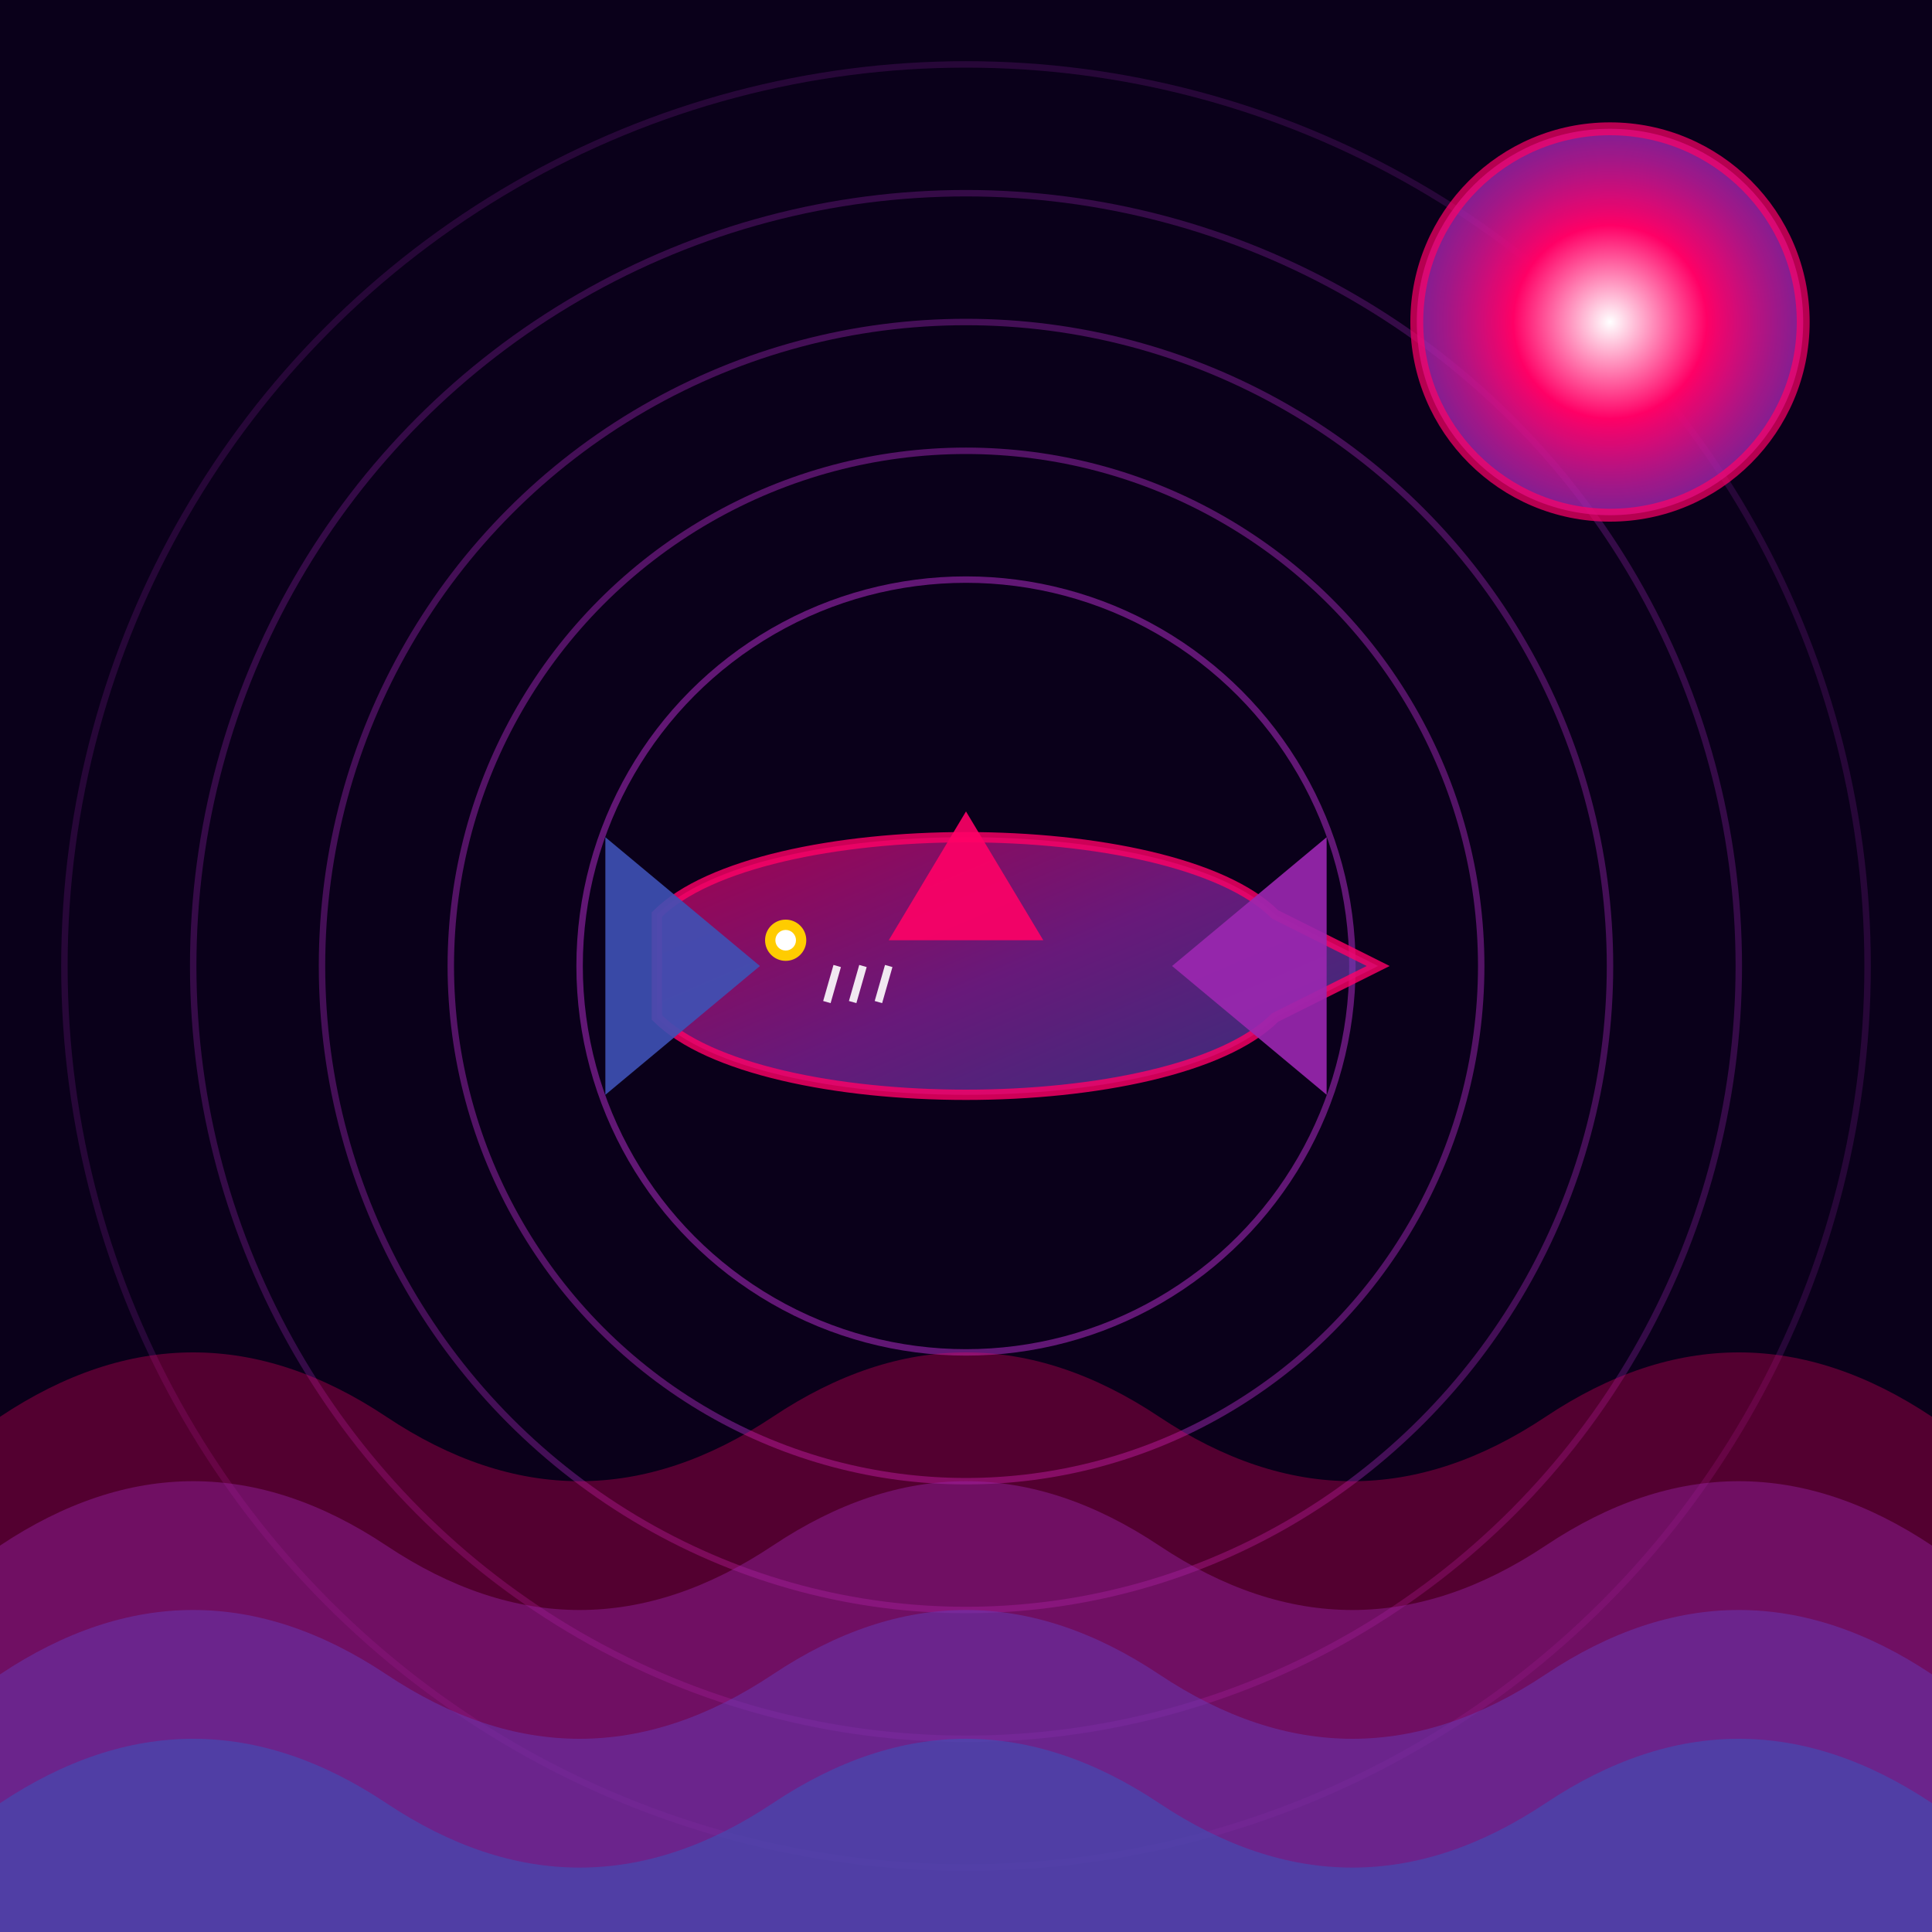 <svg xmlns="http://www.w3.org/2000/svg" viewBox="0 0 300 300" width="300" height="300">
  <!-- Dark Background with Ripple Effect -->
  <rect width="300" height="300" fill="#0a001a"/>
  
  <!-- Ripple Effect Circles -->
  <circle cx="150" cy="150" r="140" fill="none" stroke="#9c27b0" stroke-width="1" opacity="0.2"/>
  <circle cx="150" cy="150" r="120" fill="none" stroke="#9c27b0" stroke-width="1" opacity="0.3"/>
  <circle cx="150" cy="150" r="100" fill="none" stroke="#9c27b0" stroke-width="1" opacity="0.4"/>
  <circle cx="150" cy="150" r="80" fill="none" stroke="#9c27b0" stroke-width="1" opacity="0.5"/>
  <circle cx="150" cy="150" r="60" fill="none" stroke="#9c27b0" stroke-width="1" opacity="0.6"/>
  
  <!-- Neon Waves -->
  <path d="M0,220 Q30,200 60,220 Q90,240 120,220 Q150,200 180,220 Q210,240 240,220 Q270,200 300,220 L300,300 L0,300 Z" fill="#ff0066" opacity="0.3"/>
  <path d="M0,240 Q30,220 60,240 Q90,260 120,240 Q150,220 180,240 Q210,260 240,240 Q270,220 300,240 L300,300 L0,300 Z" fill="#9c27b0" opacity="0.4"/>
  <path d="M0,260 Q30,240 60,260 Q90,280 120,260 Q150,240 180,260 Q210,280 240,260 Q270,240 300,260 L300,300 L0,300 Z" fill="#673ab7" opacity="0.5"/>
  <path d="M0,280 Q30,260 60,280 Q90,300 120,280 Q150,260 180,280 Q210,300 240,280 Q270,260 300,280 L300,300 L0,300 Z" fill="#3f51b5" opacity="0.6"/>
  
  <!-- Neon Sun/Energy Source -->
  <circle cx="250" cy="50" r="30" fill="url(#neonSunGradient)"/>
  <circle cx="250" cy="50" r="30" fill="none" stroke="#ff0066" stroke-width="2" opacity="0.7">
    <animate attributeName="r" values="30;35;30" dur="3s" repeatCount="indefinite"/>
    <animate attributeName="opacity" values="0.7;0.3;0.7" dur="3s" repeatCount="indefinite"/>
  </circle>
  
  <!-- Neon Shark -->
  <g transform="translate(150, 150) scale(0.8)">
    <!-- Shark Body Outline -->
    <path d="M-60,-10 C-40,-30 40,-30 60,-10 L80,0 L60,10 C40,30 -40,30 -60,10 Z" fill="url(#neonSharkGradient)" opacity="0.8"/>
    
    <!-- Shark Outline Glow -->
    <path d="M-60,-10 C-40,-30 40,-30 60,-10 L80,0 L60,10 C40,30 -40,30 -60,10 Z" fill="none" stroke="#ff0066" stroke-width="2" opacity="0.8">
      <animate attributeName="opacity" values="0.8;0.4;0.8" dur="2s" repeatCount="indefinite"/>
    </path>
    
    <!-- Shark Fins -->
    <path d="M0,-30 L15,-5 L-15,-5 Z" fill="#ff0066" opacity="0.9"/>
    <path d="M40,0 L70,-25 L70,25 Z" fill="#9c27b0" opacity="0.9"/>
    <path d="M-40,0 L-70,-25 L-70,25 Z" fill="#3f51b5" opacity="0.9"/>
    
    <!-- Shark Eye -->
    <circle cx="-35" cy="-5" r="4" fill="#ffcc00"/>
    <circle cx="-35" cy="-5" r="2" fill="#ffffff"/>
    
    <!-- Shark Gills -->
    <path d="M-25,0 L-27,7 M-20,0 L-22,7 M-15,0 L-17,7" stroke="#ffffff" stroke-width="1.5" opacity="0.9"/>
  </g>
  
  <!-- Gradients -->
  <defs>
    <radialGradient id="neonSunGradient" cx="50%" cy="50%" r="50%" fx="50%" fy="50%">
      <stop offset="0%" stop-color="#ffffff" stop-opacity="1"/>
      <stop offset="50%" stop-color="#ff0066" stop-opacity="1"/>
      <stop offset="100%" stop-color="#9c27b0" stop-opacity="0.8"/>
    </radialGradient>
    
    <linearGradient id="neonSharkGradient" x1="0%" y1="0%" x2="100%" y2="100%">
      <stop offset="0%" stop-color="#ff0066" stop-opacity="0.8"/>
      <stop offset="50%" stop-color="#9c27b0" stop-opacity="0.8"/>
      <stop offset="100%" stop-color="#3f51b5" stop-opacity="0.8"/>
    </linearGradient>
  </defs>
</svg>